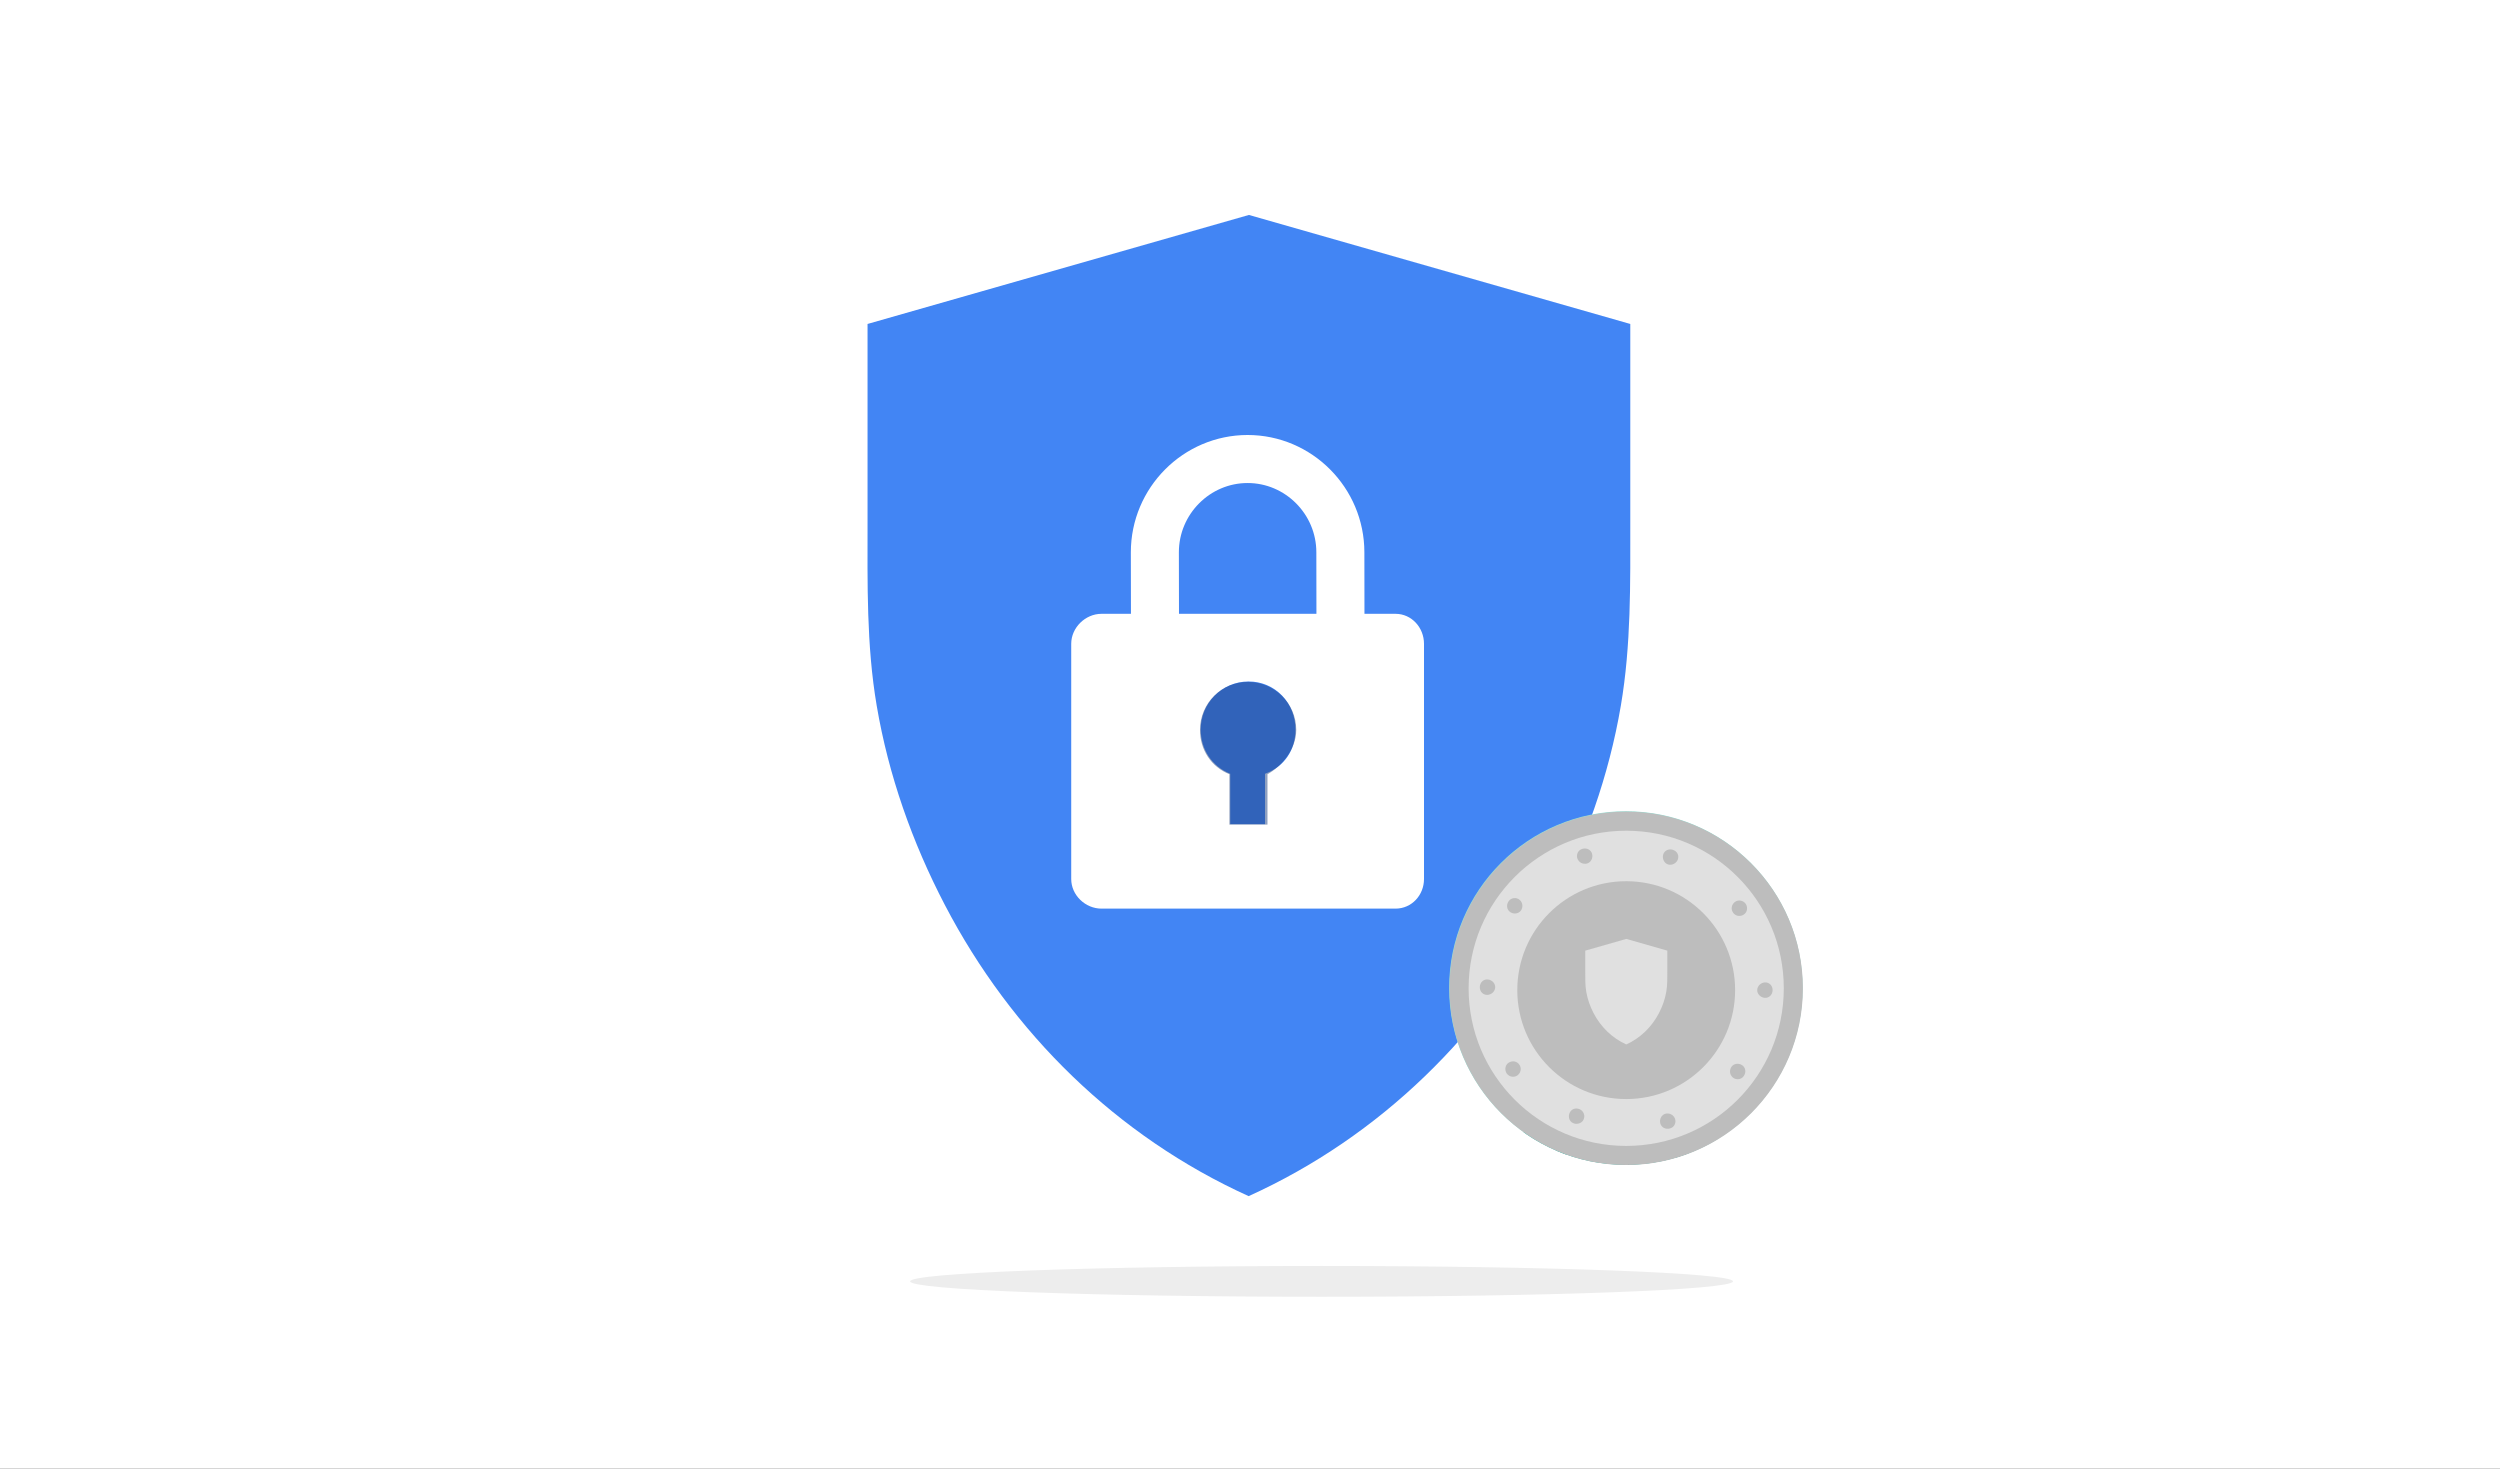<svg xmlns="http://www.w3.org/2000/svg" width="800" height="470" viewBox="0 0 800 470" preserveAspectRatio="xMidYMid meet"><rect x="0" y="0" width="800" height="470" fill="#333333" stroke="none"/><defs><clipPath id="animationMask_7I7Jky5jXu"><rect width="800" height="470" x="0" y="0"></rect></clipPath><clipPath id="PkxOqsWczf"><path fill="#ffffff" clip-rule="nonzero" d=" M1.47,66.57 C1.47,66.57 1.47,186.205 1.47,186.205 C1.47,223.362 0.75,260.31 7.005,297.083 C14.154,339.111 28.46,379.601 48.148,417.363 C88.462,494.676 152.026,557.086 231.575,593.17 C311.127,557.086 374.704,494.676 415.018,417.363 C434.707,379.601 449.136,339.111 456.284,297.083 C462.539,260.31 461.994,223.362 461.994,186.205 C461.994,186.205 461.994,66.57 461.994,66.57 C461.994,66.57 231.73,0.75 231.73,0.75 C231.73,0.75 1.47,66.57 1.47,66.57"></path></clipPath><clipPath id="XyVSVofXsg"><path fill="#ffffff" clip-rule="nonzero" d=" M1.47,90.57 C1.47,90.57 1.47,210.205 1.47,210.205 C1.47,247.362 0.75,284.31 7.005,321.083 C14.154,363.111 28.46,403.601 48.148,441.363 C88.462,518.676 152.026,581.086 231.575,617.17 C311.127,581.086 374.704,518.676 415.018,441.363 C434.707,403.601 449.136,363.111 456.284,321.083 C462.539,284.31 461.994,247.362 461.994,210.205 C461.994,210.205 461.994,90.57 461.994,90.57 C461.994,90.57 231.73,24.75 231.73,24.75 C231.73,24.75 1.47,90.57 1.47,90.57"></path></clipPath><clipPath id="Ar69Cfu4Z4"><path fill="#ffffff" clip-rule="nonzero" d=" M104.568,0.864 C45.75,0.864 -1.932,48.546 -1.932,107.364 C-1.932,166.182 45.75,213.864 104.568,213.864 C163.386,213.864 211.068,166.182 211.068,107.364 C211.068,48.546 163.386,0.864 104.568,0.864"></path></clipPath></defs><g clip-path="url(#animationMask_7I7Jky5jXu)"><rect width="800" height="470" fill="#ffffff" transform="matrix(1,0,0,1,0,0)" opacity="1"></rect><g opacity="1" style="-webkit-user-select: none;"><g transform="matrix(0.504,0,0,0.504,291.238,405.109)" style="-webkit-user-select: none;"><path d=" M522.468,9.781 C522.468,15.183 405.509,19.562 261.233,19.562 C116.958,19.562 0,15.183 0,9.781 C0,4.379 116.958,0 261.233,0 C405.509,0 522.468,4.379 522.468,9.781z" style="fill: rgb(237, 237, 237); fill-opacity: 1;"></path></g><g transform="matrix(0.53,0,0,0.53,277.101,68.651)" style="-webkit-user-select: none;"><path d=" M0.97,66.07 C0.97,66.07 0.97,185.705 0.97,185.705 C0.97,222.862 0.25,259.81 6.505,296.583 C13.654,338.611 27.96,379.101 47.648,416.863 C87.962,494.176 151.526,556.586 231.075,592.67 C310.627,556.586 374.204,494.176 414.518,416.863 C434.207,379.101 448.636,338.611 455.784,296.583 C462.039,259.81 461.493,222.862 461.493,185.705 C461.493,185.705 461.493,66.07 461.493,66.07 C461.493,66.07 231.23,0.25 231.23,0.25 C231.23,0.25 0.97,66.07 0.97,66.07z" style="fill: rgb(66, 133, 244); fill-opacity: 1;"></path></g><g clip-path="url(#PkxOqsWczf)" transform="matrix(0.53,0,0,0.53,277.101,68.651)" opacity="1" style="-webkit-user-select: none;"><g style="-webkit-user-select: none;"><path d=" M319.741,241.075 C319.741,241.075 301.941,241.075 301.941,241.075 C301.941,241.075 159.941,241.075 159.941,241.075 C159.941,241.075 142.227,241.075 142.227,241.075 C132.463,241.075 123.941,249.421 123.941,259.181 C123.941,259.181 123.941,401.192 123.941,401.192 C123.941,410.956 132.463,419.075 142.227,419.075 C142.227,419.075 319.741,419.075 319.741,419.075 C329.505,419.075 336.941,410.956 336.941,401.192 C336.941,401.192 336.941,259.181 336.941,259.181 C336.941,249.421 329.505,241.075 319.741,241.075z M240.941,337.664 C240.941,337.664 240.941,368.075 240.941,368.075 C240.941,368.075 219.941,368.075 219.941,368.075 C219.941,368.075 219.941,337.664 219.941,337.664 C208.941,333.244 202.119,322.948 202.119,310.95 C202.119,294.922 215.034,281.928 231.062,281.928 C247.091,281.928 259.345,294.922 259.345,310.95 C259.345,322.948 252.941,333.244 240.941,337.664z" style="fill: rgb(255, 255, 255); fill-opacity: 1;"></path><path d=" M259.806,311.199 C259.806,295.171 246.662,282.177 230.634,282.177 C214.606,282.177 201.694,295.171 201.694,311.199 C201.694,323.197 208.441,333.493 219.441,337.913 C219.441,337.913 219.441,368.324 219.441,368.324 C219.441,368.324 242.441,368.324 242.441,368.324 C242.441,368.324 242.441,337.913 242.441,337.913 C250.441,333.493 259.806,323.197 259.806,311.199z" style="fill: rgb(33, 67, 128); fill-opacity: 0.5;"></path></g></g><g clip-path="url(#XyVSVofXsg)" transform="matrix(0.53,0,0,0.53,277.101,68.121)" opacity="1" style="-webkit-user-select: none;"><g style="-webkit-user-select: none;"><g style="stroke-linecap: butt; stroke-linejoin: miter; fill-opacity: 0; stroke-miterlimit: 4; stroke: rgb(255, 255, 255); stroke-opacity: 1; stroke-width: 29;"><path d=" M174.617,299.826 C174.617,299.826 174.441,204.944 174.441,204.944 C174.441,173.878 199.685,148.608 230.438,148.608 C261.191,148.608 286.441,173.878 286.441,204.944 C286.441,204.944 286.5,246.326 286.5,246.326"></path></g></g></g><g transform="matrix(0.53,0,0,0.53,463.582,259.456)" style="-webkit-user-select: none;"><path d=" M0.25,106.962 C0.25,48.027 48.027,0.25 106.962,0.25 C165.897,0.25 213.674,48.027 213.674,106.962 C213.674,165.897 165.897,213.674 106.962,213.674 C48.027,213.674 0.25,165.897 0.25,106.962z" style="fill: rgb(151, 221, 211); fill-opacity: 1;"></path></g><g clip-path="url(#Ar69Cfu4Z4)" transform="matrix(0.529,0.028,-0.028,0.529,467.889,256.6)" opacity="1" style="-webkit-user-select: none;"><g style="-webkit-user-select: none;"><path d=" M148.49,285.553 C148.49,285.553 67.764,285.553 67.764,285.553 C67.764,285.553 67.764,181.567 67.764,181.567 C67.764,181.567 148.49,181.567 148.49,181.567 C148.49,181.567 148.49,285.553 148.49,285.553z" style="fill: rgb(83, 191, 179); fill-opacity: 1;"></path><path d=" M148.392,294.587 C148.392,294.587 126.986,277.538 126.986,277.538 C126.986,277.538 159.883,236.239 159.883,236.239 C148.817,220.304 135.803,201.591 133.154,197.855 C127.077,191.578 120.423,188.393 112.86,188.148 C101.04,187.818 89.392,194.615 82.432,201.148 C72.131,210.821 55.725,228.153 46.388,238.142 C46.388,238.142 67.368,271.415 67.368,271.415 C67.368,271.415 44.221,286.011 44.221,286.011 C44.221,286.011 17.625,243.836 17.625,243.836 C14.33,238.608 14.944,231.817 19.132,227.271 C20.305,225.997 47.997,195.943 63.705,181.198 C77.9,167.87 96.604,160.249 113.742,160.799 C128.729,161.283 142.544,167.832 153.694,179.741 C154.608,180.723 154.819,180.951 188.17,228.998 C191.614,233.962 191.395,240.598 187.632,245.323 C187.632,245.323 148.392,294.587 148.392,294.587z" style="fill: rgb(83, 191, 179); fill-opacity: 1;"></path><path d=" M98.582,159.22 C90.829,163.784 92.654,176.553 92.654,176.553 C92.654,176.553 102.507,167.265 110.803,169.745 C111.022,169.809 110.856,154.357 110.856,154.357 C110.856,154.357 101.422,157.547 98.582,159.22z" style="fill: rgb(45, 116, 129); fill-opacity: 1;"></path><path d=" M123.074,159.22 C130.827,163.784 129,176.553 129,176.553 C129,176.553 119.148,167.265 110.852,169.745 C110.633,169.809 110.799,154.357 110.799,154.357 C110.799,154.357 120.231,157.547 123.074,159.22z" style="fill: rgb(45, 116, 129); fill-opacity: 1;"></path><path d=" M112.245,285.1 C112.245,285.1 109.509,285.1 109.509,285.1 C109.509,285.1 109.509,169.285 109.509,169.285 C109.509,169.285 112.245,169.285 112.245,169.285 C112.245,169.285 112.245,285.1 112.245,285.1z" style="fill: rgb(45, 116, 129); fill-opacity: 1;"></path><path d=" M138.384,131 C136.217,138.012 105.888,141.203 105.888,141.203 C105.888,141.203 130.974,161.048 151.952,140.749 C151.952,140.749 142.373,135.735 150.013,91.15 C159.294,36.975 74.355,23.394 68.432,72.507 C61.974,126.082 138.384,131 138.384,131z" style="fill: rgb(68, 69, 69); fill-opacity: 1;"></path><path d=" M111.406,171.678 C111.406,172.533 96.633,162.17 96.633,162.17 C96.633,162.17 96.633,121.492 96.633,121.492 C96.633,112.433 103.245,105.088 111.406,105.088 C119.567,105.088 126.181,112.433 126.181,121.492 C126.181,121.492 126.181,162.17 126.181,162.17 C126.181,162.17 111.791,172.106 111.406,171.678z" style="fill: rgb(237, 162, 40); fill-opacity: 1;"></path><path d=" M144.592,117.869 C144.461,131.241 137.703,142.994 127.462,150.034 C121.008,154.469 113.171,157.035 104.736,156.954 C82.933,156.741 65.437,138.895 65.65,117.093 C65.65,117.093 65.652,96.441 65.652,96.441 C65.866,74.645 83.709,57.147 105.507,57.361 C127.32,57.575 144.814,75.421 144.595,97.222 C144.595,97.222 144.592,117.869 144.592,117.869z" style="fill: rgb(241, 177, 59); fill-opacity: 1;"></path><path d=" M79.383,66.863 C79.383,66.863 74.765,85.736 87.592,99.472 C94.586,106.965 86.743,115.051 82.518,119.712 C80.038,122.449 80.832,125.26 84.369,125.784 C89.562,126.553 93.691,127.237 93.691,127.237 C89.132,132.769 83.669,143.31 88.458,153.343 C83.47,150.792 65.891,140.197 65.438,121.022 C64.802,94.119 67.062,76.548 79.383,66.863z" style="fill: rgb(237, 161, 41); fill-opacity: 1;"></path><path d=" M94.239,137.221 C90.188,137.221 86.431,135.563 83.664,132.551 C83.282,132.132 83.309,131.483 83.726,131.1 C84.146,130.719 84.793,130.745 85.177,131.161 C87.55,133.747 90.77,135.17 94.239,135.17 C97.705,135.17 100.924,133.746 103.308,131.161 C103.693,130.745 104.342,130.719 104.756,131.101 C105.173,131.486 105.2,132.135 104.816,132.551 C102.042,135.564 98.285,137.221 94.239,137.221z" style="fill: rgb(240, 91, 91); fill-opacity: 1;"></path><path d=" M154.511,113.854 C154.455,119.327 149.966,123.725 144.487,123.672 C139.011,123.619 134.613,119.129 134.666,113.656 C134.722,108.178 139.212,103.779 144.685,103.832 C150.164,103.886 154.565,108.37 154.511,113.854z" style="fill: rgb(241, 177, 59); fill-opacity: 1;"></path><path d=" M65.61,101.583 C65.61,101.583 63.814,71.311 81.259,76.783 C81.259,76.783 86.048,61.733 86.048,61.733 C67.235,48.735 42.35,80.717 65.61,101.583z" style="fill: rgb(68, 69, 69); fill-opacity: 1;"></path><path d=" M81.26,76.782 C104.178,57.627 134.622,70.969 130.175,93.545 C125.729,116.12 138.729,122.048 138.729,122.048 C138.729,122.048 133.908,107.398 144.686,103.833 C152.035,101.396 139.316,47.664 111.36,47.365 C80.545,47.034 81.26,76.782 81.26,76.782z" style="fill: rgb(68, 69, 69); fill-opacity: 1;"></path><path d=" M115.156,99.365 C114.706,99.269 114.289,99.025 113.979,98.639 C113.813,98.435 109.664,93.465 103.161,95.128 C102.064,95.406 100.948,94.743 100.667,93.647 C100.388,92.548 101.052,91.431 102.149,91.151 C111.265,88.825 116.944,95.778 117.186,96.075 C117.893,96.96 117.75,98.253 116.865,98.96 C116.365,99.36 115.736,99.488 115.156,99.365z" style="fill: rgb(68, 68, 69); fill-opacity: 1;"></path><path d=" M74.27,100.005 C73.691,100.227 73.012,100.186 72.444,99.829 C71.482,99.228 71.195,97.96 71.794,97 C76.788,89.023 85.706,90.138 86.08,90.189 C87.203,90.342 87.989,91.377 87.836,92.499 C87.684,93.623 86.644,94.408 85.527,94.257 C85.264,94.224 78.839,93.489 75.274,99.18 C75.027,99.572 74.672,99.851 74.27,100.005z" style="fill: rgb(68, 68, 69); fill-opacity: 1;"></path><path d=" M109.524,107.642 C109.524,107.642 109.524,107.642 109.524,107.642 C109.524,107.642 109.524,107.642 109.524,107.642 C109.524,107.642 109.524,107.642 109.524,107.642 C109.524,107.642 109.524,107.642 109.524,107.642z" style="fill: rgb(68, 69, 69); fill-opacity: 1;"></path><path d=" M81.857,107.642 C81.857,107.642 81.857,107.642 81.857,107.642 C81.857,107.642 81.857,107.642 81.857,107.642 C81.857,107.642 81.857,107.642 81.857,107.642 C81.857,107.642 81.857,107.642 81.857,107.642z" style="fill: rgb(68, 69, 69); fill-opacity: 1;"></path><path d=" M115.062,109.815 C114.637,109.815 114.242,109.544 114.103,109.117 C113.49,107.232 111.75,105.951 109.776,105.93 C107.836,105.897 106.046,107.155 105.396,109.03 C105.215,109.558 104.642,109.839 104.111,109.654 C103.585,109.471 103.307,108.897 103.488,108.37 C104.413,105.695 106.913,103.91 109.726,103.91 C109.75,103.91 109.774,103.91 109.797,103.91 C112.639,103.94 115.141,105.782 116.022,108.494 C116.193,109.024 115.904,109.592 115.373,109.765 C115.27,109.799 115.165,109.815 115.062,109.815z" style="fill: rgb(68, 68, 69); fill-opacity: 1;"></path><path d=" M87.562,109.815 C87.137,109.815 86.742,109.544 86.603,109.117 C85.99,107.232 84.25,105.951 82.276,105.93 C80.336,105.897 78.546,107.155 77.896,109.03 C77.715,109.558 77.142,109.839 76.611,109.654 C76.085,109.471 75.807,108.897 75.988,108.37 C76.913,105.695 79.413,103.91 82.226,103.91 C82.25,103.91 82.274,103.91 82.297,103.91 C85.139,103.94 87.641,105.782 88.522,108.494 C88.693,109.024 88.404,109.592 87.873,109.765 C87.77,109.799 87.665,109.815 87.562,109.815z" style="fill: rgb(68, 68, 69); fill-opacity: 1;"></path></g></g><g transform="matrix(1.034,0,0,1.034,284.986,76.219)" style="-webkit-user-select: none;"><path d=" M282.336,232.15 C282.336,201.954 257.86,177.474 227.664,177.468 C227.664,177.468 227.664,177.467 227.664,177.467 C227.663,177.467 227.661,177.468 227.659,177.468 C227.657,177.468 227.655,177.467 227.653,177.467 C227.653,177.467 227.653,177.468 227.653,177.468 C197.458,177.474 172.982,201.954 172.982,232.15 C172.982,262.347 197.458,286.827 227.653,286.833 C227.655,286.833 227.657,286.833 227.659,286.833 C227.661,286.833 227.663,286.833 227.664,286.833 C257.86,286.827 282.336,262.347 282.336,232.15z" style="fill: rgb(189, 189, 189); fill-opacity: 1;"></path><path d=" M276.429,232.15 C276.429,205.216 254.598,183.382 227.665,183.376 C227.665,183.376 227.659,183.376 227.659,183.376 C227.659,183.376 227.654,183.376 227.654,183.376 C200.721,183.382 178.889,205.216 178.889,232.15 C178.889,259.084 200.721,280.92 227.654,280.926 C227.654,280.926 227.654,280.926 227.654,280.926 C227.655,280.926 227.657,280.926 227.659,280.926 C227.661,280.926 227.663,280.926 227.665,280.926 C227.665,280.926 227.665,280.926 227.665,280.926 C254.598,280.92 276.429,259.084 276.429,232.15z" style="fill: rgb(224, 224, 224); fill-opacity: 1;"></path><path d=" M261.365,232.711 C261.365,214.097 246.277,199.007 227.664,199.001 C227.664,199.001 227.664,199 227.664,199 C227.664,199 227.659,199 227.659,199 C227.659,199 227.653,199 227.653,199 C227.653,199 227.653,199.001 227.653,199.001 C209.04,199.007 193.953,214.097 193.953,232.711 C193.953,251.326 209.04,266.416 227.653,266.422 C227.655,266.422 227.657,266.422 227.659,266.422 C227.661,266.422 227.662,266.422 227.664,266.422 C246.277,266.416 261.365,251.326 261.365,232.711z" style="fill: rgb(189, 189, 189); fill-opacity: 1;"></path><path d=" M227.685,216.858 C227.685,216.858 227.685,216.858 227.685,216.858 C227.685,216.858 214.988,220.488 214.988,220.488 C214.988,220.488 214.988,227.085 214.988,227.085 C214.988,229.134 214.948,231.171 215.293,233.199 C215.687,235.516 216.476,237.749 217.562,239.831 C219.785,244.094 223.29,247.536 227.676,249.526 C227.679,249.525 227.682,249.523 227.685,249.522 C232.068,247.532 235.57,244.092 237.792,239.831 C238.878,237.749 239.673,235.516 240.068,233.199 C240.412,231.171 240.382,229.134 240.382,227.085 C240.382,227.085 240.382,220.488 240.382,220.488 C240.382,220.488 227.685,216.858 227.685,216.858z" style="fill: rgb(224, 224, 224); fill-opacity: 1;"></path><path d=" M260.648,259.737 C260.143,259.315 259.857,258.733 259.791,258.147 C259.738,257.569 259.882,256.97 260.223,256.448 C260.93,255.437 262.403,255.199 263.509,255.915 C264.615,256.63 264.858,258.144 264.048,259.294 C263.663,259.877 263.054,260.203 262.415,260.265 C261.787,260.336 261.153,260.16 260.648,259.737z" style="fill: rgb(189, 189, 189); fill-opacity: 1;"></path><path d=" M238.197,273.913 C237.887,272.633 238.594,271.311 239.777,270.967 C240.976,270.665 242.27,271.232 242.749,272.469 C243.221,273.688 242.568,275.163 241.204,275.518 C239.854,275.914 238.507,275.193 238.197,273.913z" style="fill: rgb(189, 189, 189); fill-opacity: 1;"></path><path d=" M209.991,272.375 C209.681,271.095 210.388,269.773 211.571,269.429 C212.77,269.127 214.064,269.694 214.543,270.931 C215.015,272.15 214.362,273.625 212.998,273.98 C211.648,274.376 210.301,273.655 209.991,272.375z" style="fill: rgb(189, 189, 189); fill-opacity: 1;"></path><path d=" M243.612,192.347 C243.364,192.965 242.909,193.39 242.365,193.656 C241.816,193.93 241.191,194.007 240.6,193.812 C239.43,193.427 238.754,192.077 239.09,190.804 C239.426,189.531 240.783,188.852 242.12,189.291 C242.782,189.51 243.294,189.959 243.566,190.503 C243.837,191.057 243.854,191.743 243.612,192.347z" style="fill: rgb(189, 189, 189); fill-opacity: 1;"></path><path d=" M263.993,209.366 C262.872,210.058 261.418,209.78 260.749,208.744 C260.014,207.754 260.194,206.315 261.224,205.478 C262.237,204.652 263.801,204.85 264.635,205.98 C265.403,207.157 265.114,208.675 263.993,209.366z" style="fill: rgb(189, 189, 189); fill-opacity: 1;"></path><path d=" M270.546,235.098 C269.233,234.998 268.18,233.917 268.199,232.683 C268.228,231.448 269.302,230.391 270.584,230.322 C271.932,230.25 272.999,231.33 272.968,232.736 C272.946,234.141 271.859,235.198 270.546,235.098z" style="fill: rgb(189, 189, 189); fill-opacity: 1;"></path><path d=" M191.326,255.134 C192.447,254.443 193.901,254.721 194.57,255.757 C195.305,256.747 195.125,258.185 194.095,259.022 C193.082,259.848 191.518,259.651 190.684,258.521 C189.916,257.344 190.205,255.825 191.326,255.134z" style="fill: rgb(189, 189, 189); fill-opacity: 1;"></path><path d=" M184.773,229.402 C186.086,229.502 187.139,230.584 187.12,231.818 C187.091,233.053 186.016,234.11 184.734,234.179 C183.386,234.251 182.319,233.171 182.35,231.765 C182.372,230.36 183.46,229.302 184.773,229.402z" style="fill: rgb(189, 189, 189); fill-opacity: 1;"></path><path d=" M194.67,204.763 C195.175,205.185 195.461,205.768 195.527,206.354 C195.58,206.932 195.436,207.532 195.095,208.054 C194.388,209.065 192.915,209.302 191.809,208.586 C190.703,207.871 190.46,206.357 191.27,205.207 C191.655,204.624 192.264,204.298 192.903,204.236 C193.531,204.165 194.165,204.34 194.67,204.763z" style="fill: rgb(189, 189, 189); fill-opacity: 1;"></path><path d=" M217.121,190.588 C217.431,191.868 216.724,193.191 215.541,193.535 C214.342,193.837 213.048,193.269 212.569,192.032 C212.097,190.813 212.75,189.338 214.114,188.983 C215.465,188.587 216.811,189.308 217.121,190.588z" style="fill: rgb(189, 189, 189); fill-opacity: 1;"></path></g></g></g></svg>